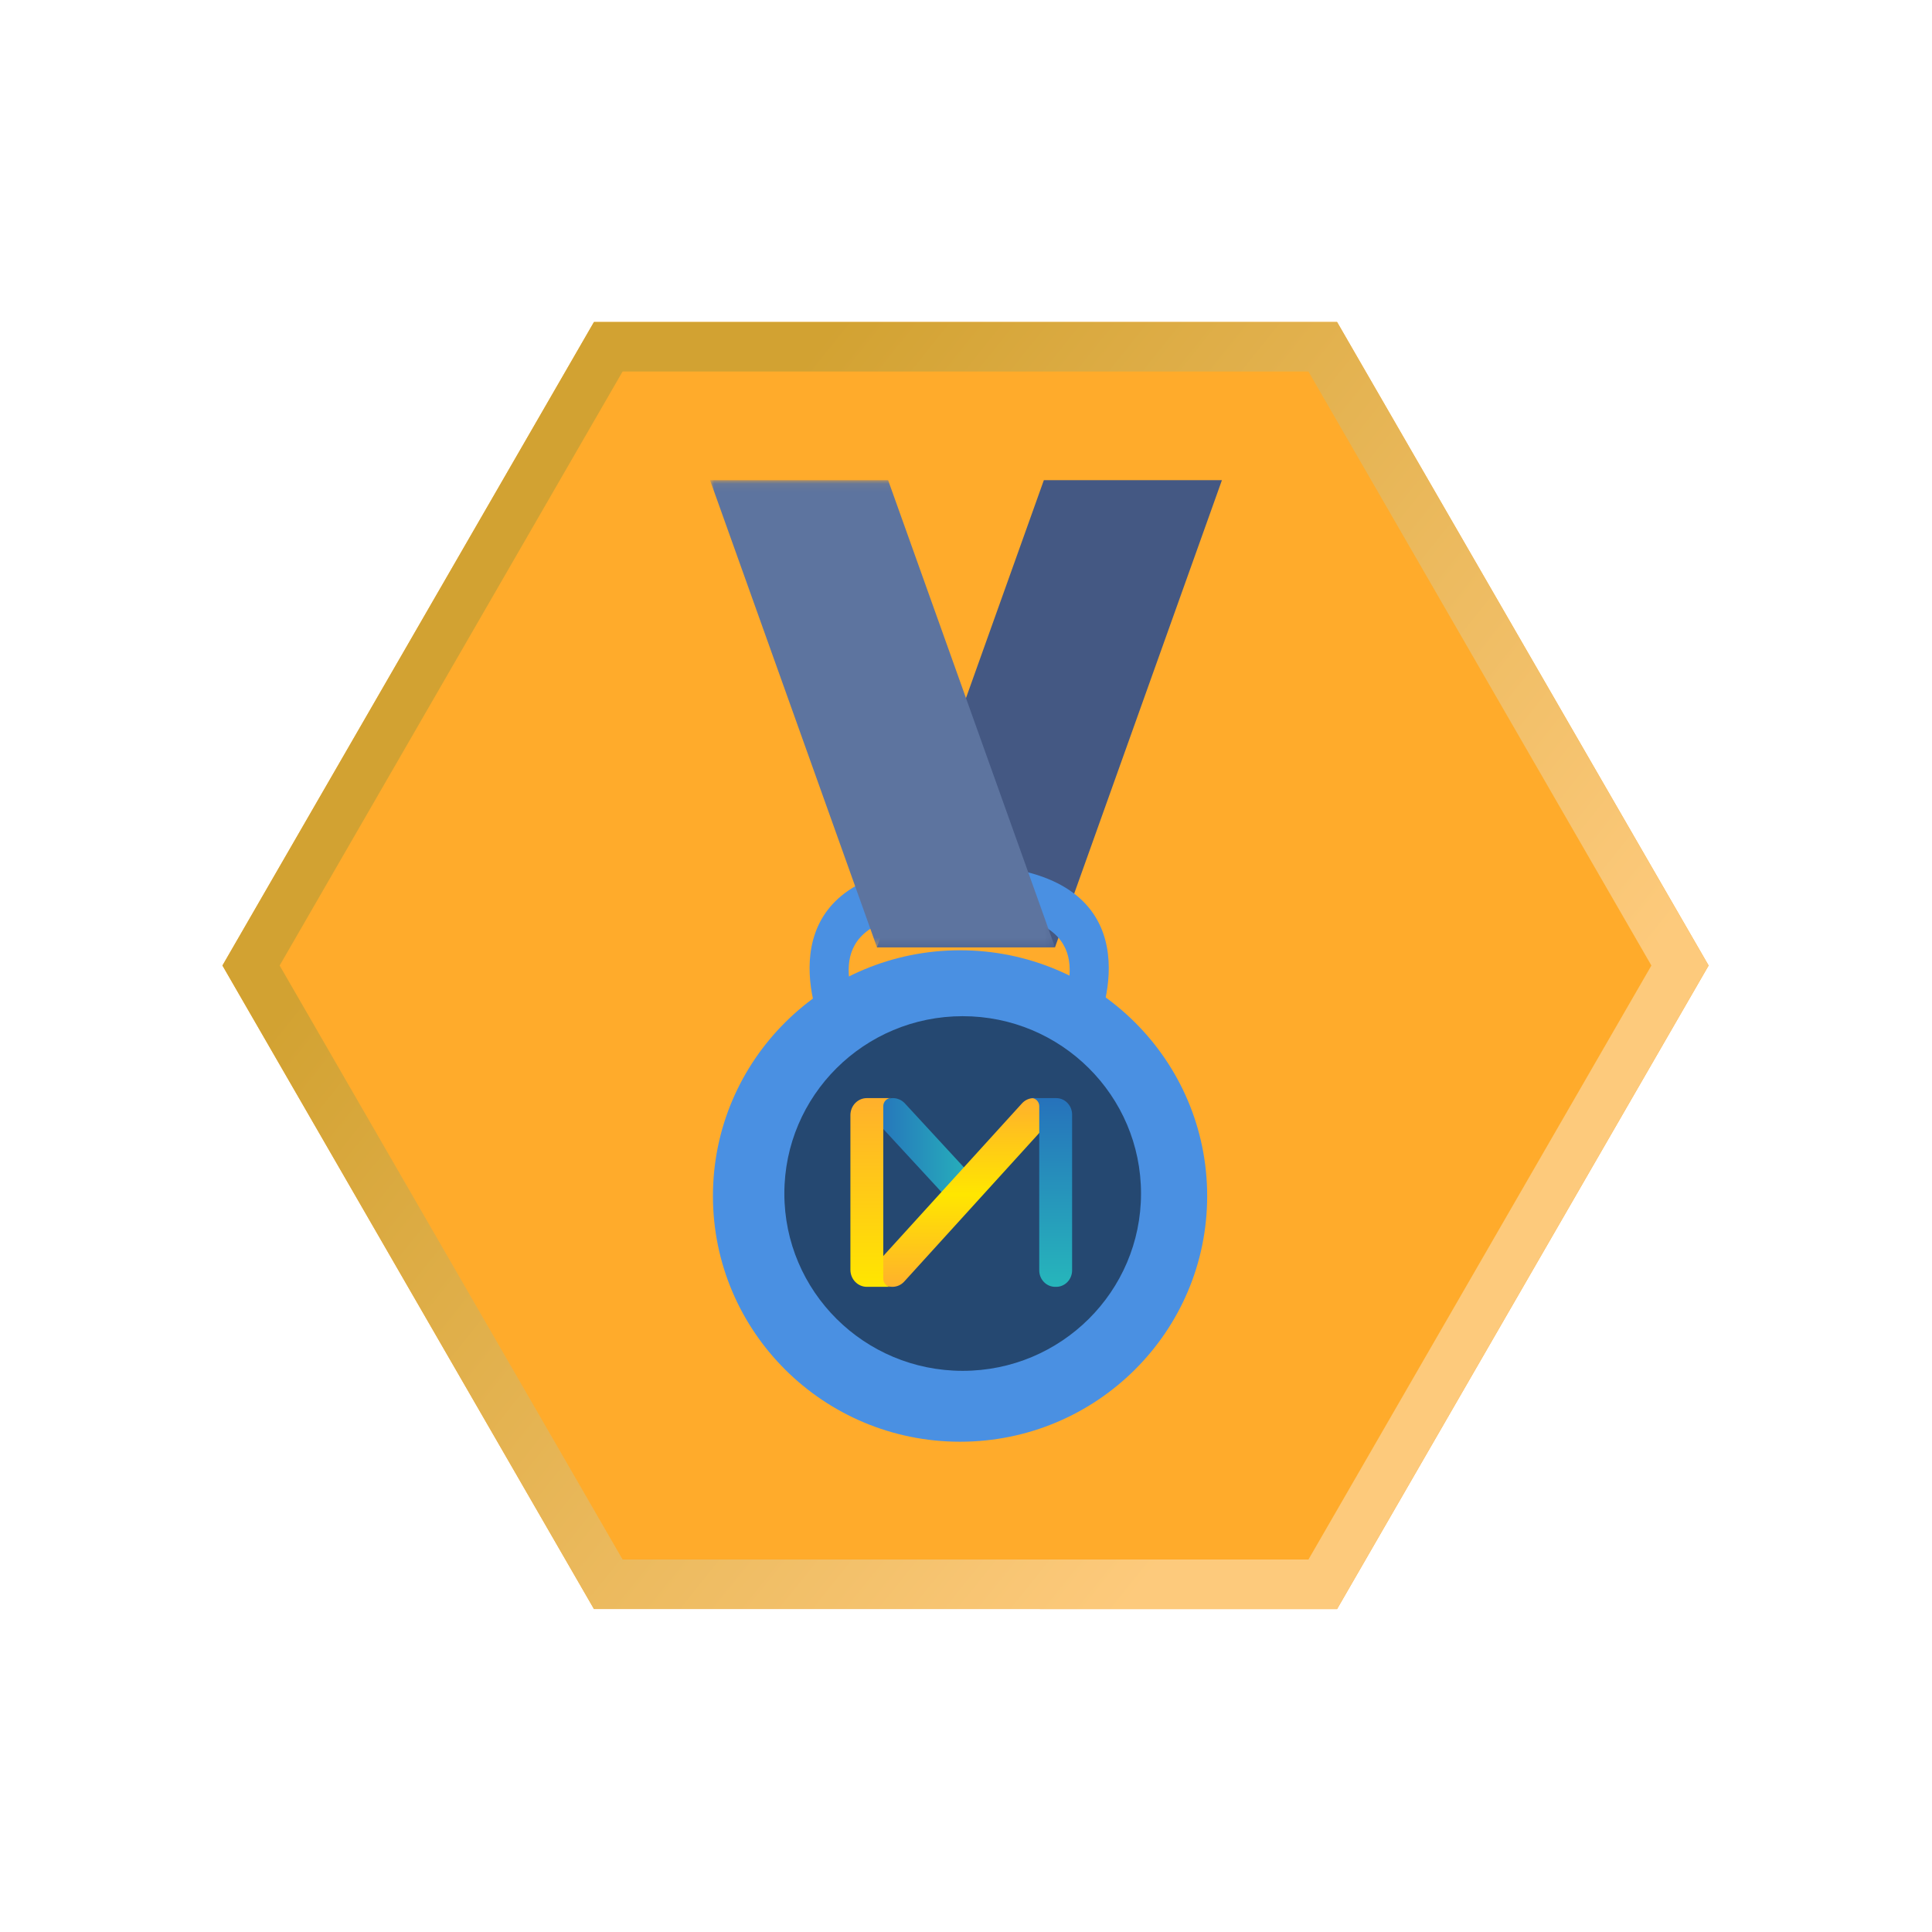 <?xml version="1.0" encoding="UTF-8"?>
<svg width="234px" height="234px" viewBox="0 0 234 234" version="1.1" xmlns="http://www.w3.org/2000/svg" xmlns:xlink="http://www.w3.org/1999/xlink">
    <!-- Generator: Sketch 49 (51002) - http://www.bohemiancoding.com/sketch -->
    <title>4of6</title>
    <desc>Created with Sketch.</desc>
    <defs>
        <linearGradient x1="91.014%" y1="58.287%" x2="10.437%" y2="44.024%" id="linearGradient-1">
            <stop stop-color="#FDCA7C" offset="0%"></stop>
            <stop stop-color="#D2A232" offset="100%"></stop>
        </linearGradient>
        <polygon id="path-2" points="122.942 32.942 200.885 77.942 200.885 167.942 122.942 212.942 45 167.942 45 77.942"></polygon>
        <polygon id="path-3" points="0 0.078 41.783 0.078 41.783 56.653 0 56.653"></polygon>
        <linearGradient x1="100%" y1="50%" x2="-2.22044605e-14%" y2="50%" id="linearGradient-5">
            <stop stop-color="#26B6BB" offset="0%"></stop>
            <stop stop-color="#2672BB" offset="100%"></stop>
        </linearGradient>
        <linearGradient x1="50%" y1="0%" x2="50%" y2="100%" id="linearGradient-6">
            <stop stop-color="#FFB02C" offset="0%"></stop>
            <stop stop-color="#FFE600" offset="50.553%"></stop>
            <stop stop-color="#FFB02C" offset="100%"></stop>
        </linearGradient>
        <linearGradient x1="50%" y1="100%" x2="50%" y2="3.061617e-15%" id="linearGradient-7">
            <stop stop-color="#26B6BB" offset="0%"></stop>
            <stop stop-color="#2672BB" offset="100%"></stop>
        </linearGradient>
        <linearGradient x1="50%" y1="100%" x2="50%" y2="3.061617e-15%" id="linearGradient-8">
            <stop stop-color="#FFE600" offset="0%"></stop>
            <stop stop-color="#FFB02C" offset="100%"></stop>
        </linearGradient>
    </defs>
    <g id="4of6" stroke="none" stroke-width="1" fill="none" fill-rule="evenodd">
        <g id="Group-2" transform="translate(-6, -6)">
            <g id="Polygon-2" transform="translate(122.942, 122.942) rotate(-330) translate(-122.942, -122.942) ">
                <use fill="#FFAB2B" fill-rule="evenodd" xlink:href="#path-2"></use>
                <path stroke="url(#linearGradient-1)" stroke-width="6" d="M122.942,36.406 L48,79.674 L48,166.21 L122.942,209.478 L197.885,166.21 L197.885,79.674 L122.942,36.406 Z"></path>
            </g>
            <g id="Group-56" transform="translate(92, 64)">
                <g id="Page-1">
                    <polygon id="Fill-1" fill="#445883" points="40.429 0.157 20.212 56.732 41.781 56.732 61.997 0.157"></polygon>
                    <g id="Group-11" transform="translate(0, 0.079)">
                        <path d="M30.28,46.661 C30.245,46.661 30.21,46.661 30.174,46.661 C30.138,46.661 30.104,46.661 30.068,46.661 C7.527,46.661 11.907,62.351 13.43,66.106 C13.56,65.982 13.691,65.856 13.826,65.741 C14.064,65.527 14.324,65.335 14.606,65.169 C14.612,65.165 14.619,65.16 14.626,65.156 C14.646,65.144 14.666,65.133 14.686,65.122 C14.883,65.002 17.634,64.897 17.843,64.802 C16.566,60.155 13.621,52.315 30.068,52.205 C30.104,52.205 30.138,52.207 30.174,52.208 C30.21,52.207 30.245,52.205 30.28,52.205 C46.728,52.315 43.782,60.155 42.505,64.802 C42.715,64.897 45.466,65.002 45.663,65.122 C45.682,65.133 45.703,65.144 45.722,65.156 C45.729,65.16 45.736,65.165 45.743,65.169 C46.024,65.335 46.285,65.527 46.522,65.741 C46.657,65.856 46.789,65.982 46.92,66.106 C48.441,62.351 52.821,46.661 30.28,46.661" id="Fill-2" fill="#4A90E2"></path>
                        <path d="M60.21,86.778 C60.21,103.216 46.811,116.54 30.28,116.54 C13.75,116.54 0.35,103.216 0.35,86.778 C0.35,70.342 13.75,57.017 30.28,57.017 C46.811,57.017 60.21,70.342 60.21,86.778" id="Fill-4" fill="#4A90E2"></path>
                        <path d="M52.198,86.477 C52.198,98.338 42.527,107.954 30.599,107.954 C18.67,107.954 9,98.338 9,86.477 C9,74.615 18.67,65 30.599,65 C42.527,65 52.198,74.615 52.198,86.477" id="Fill-6" fill="#4A90E2"></path>
                        <path d="M52.198,86.477 C52.198,98.338 42.527,107.954 30.599,107.954 C18.67,107.954 9,98.338 9,86.477 C9,74.615 18.67,65 30.599,65 C42.527,65 52.198,74.615 52.198,86.477" id="Fill-6" fill="#000000" opacity="0.5"></path>
                        <g id="Group-10">
                            <mask id="mask-4" fill="white">
                                <use xlink:href="#path-3"></use>
                            </mask>
                            <g id="Clip-9"></g>
                            <polygon id="Fill-8" fill="#5D749F" mask="url(#mask-4)" points="0 0.078 20.216 56.653 41.783 56.653 21.567 0.078"></polygon>
                        </g>
                    </g>
                </g>
                <g id="Group" transform="translate(17, 75)">
                    <g>
                        <path d="M3.77,0.544 C2.961,1.306 2.916,2.587 3.671,3.404 L11.748,12.157 C12.503,12.975 13.77,13.019 14.579,12.257 C15.388,11.495 15.432,10.214 14.678,9.397 L6.6,0.644 C6.206,0.216 5.671,0 5.135,0 C4.646,0 4.156,0.18 3.77,0.544" id="Fill-1" fill="url(#linearGradient-5)"></path>
                        <path d="M20.78,0.638 L3.658,19.482 C2.921,20.293 2.965,21.563 3.755,22.319 C4.545,23.076 5.783,23.031 6.519,22.22 L23.641,3.377 C24.378,2.566 24.334,1.295 23.544,0.539 C23.167,0.179 22.688,0 22.211,0 C21.687,0 21.165,0.214 20.78,0.638" id="Fill-4" fill="url(#linearGradient-6)"></path>
                        <path d="M21.929,0 C22.44,0 22.855,0.422 22.871,0.948 L22.871,20.861 C22.871,21.964 23.734,22.859 24.8,22.859 L24.923,22.859 C25.988,22.859 26.851,21.964 26.851,20.861 L26.851,1.999 C26.851,0.895 25.988,0.001 24.923,0.001 L22.872,0.001 L22.872,0 L21.929,0 Z" id="Fill-7" fill="url(#linearGradient-7)"></path>
                        <path d="M1.993,0 C0.892,0 0,0.924 0,2.065 L0,20.794 C0,21.934 0.892,22.859 1.993,22.859 L3.98,22.859 L3.98,22.859 L4.923,22.859 C4.402,22.859 3.98,22.422 3.98,21.883 L3.98,0.973 C3.982,0.435 4.403,0 4.923,0 L3.98,0 L3.98,0 L1.993,0 Z" id="Fill-10" fill="url(#linearGradient-8)"></path>
                    </g>
                </g>
            </g>
        </g>
    </g>
</svg>